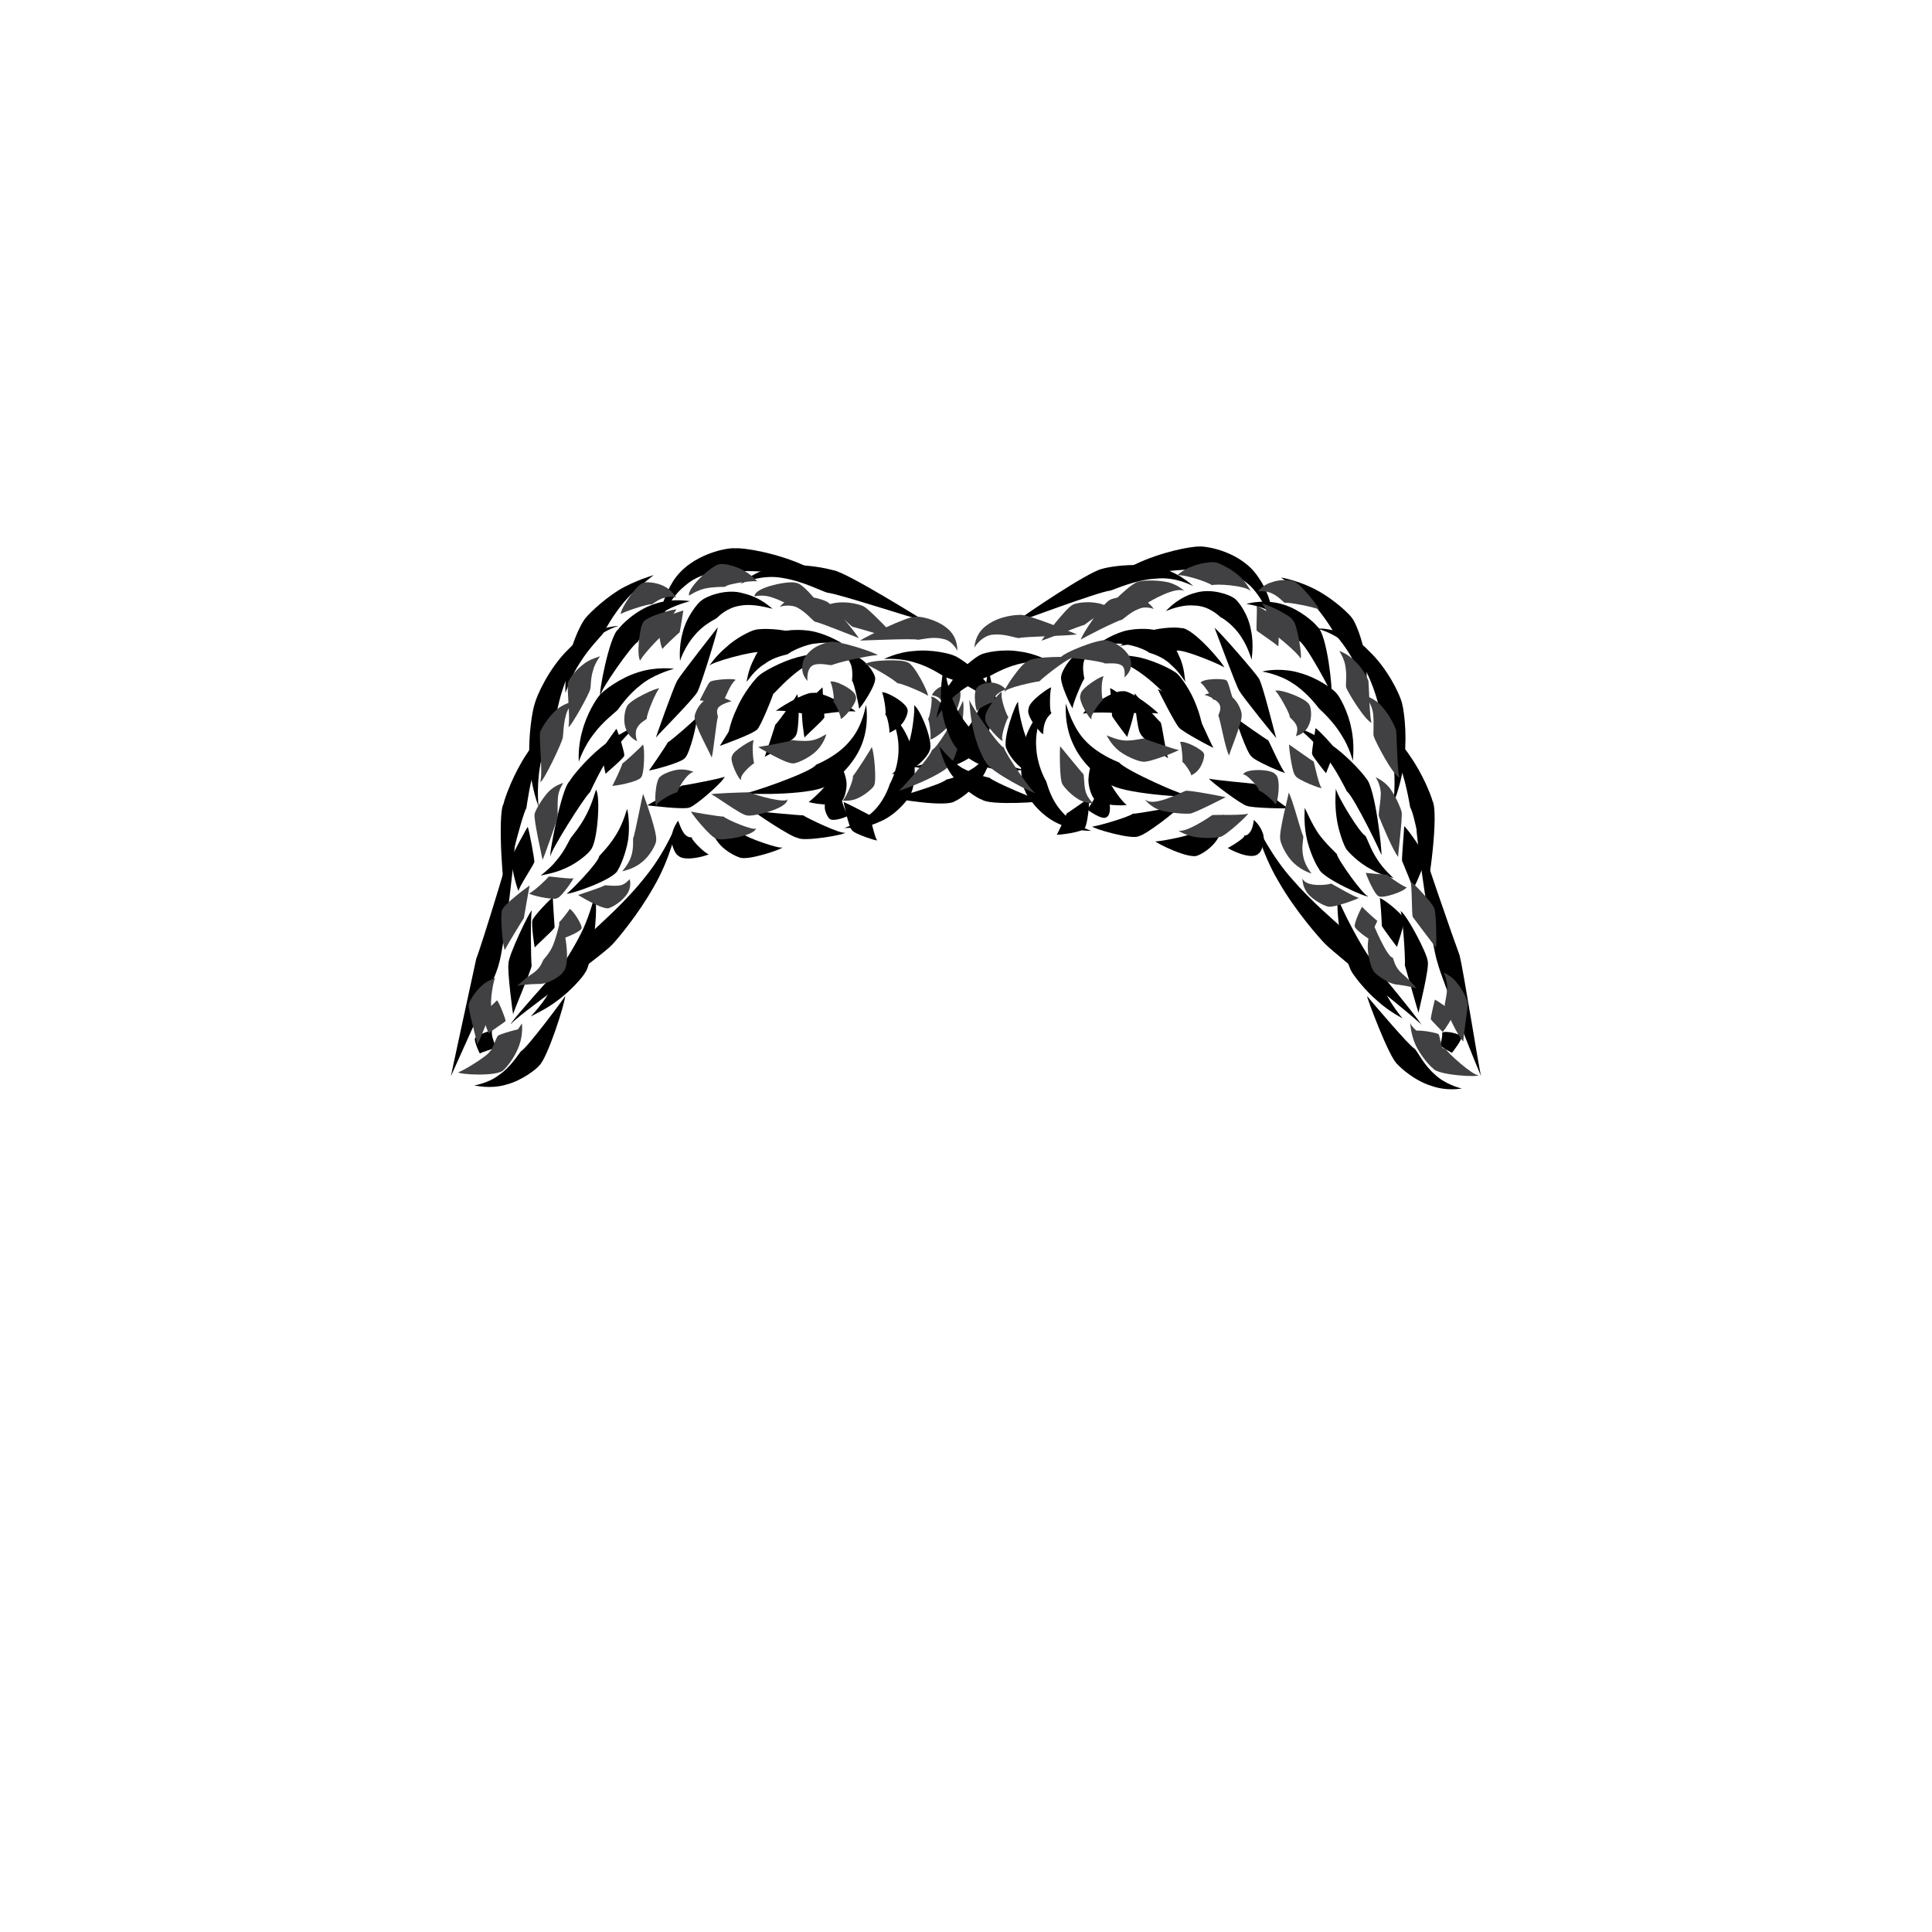 <?xml version="1.0" encoding="utf-8"?>
<!-- Generator: Adobe Illustrator 15.0.0, SVG Export Plug-In . SVG Version: 6.00 Build 0)  -->
<!DOCTYPE svg PUBLIC "-//W3C//DTD SVG 1.1//EN" "http://www.w3.org/Graphics/SVG/1.1/DTD/svg11.dtd">
<svg version="1.1" xmlns="http://www.w3.org/2000/svg" xmlns:xlink="http://www.w3.org/1999/xlink" x="0px" y="0px" width="300px"
	 height="300px" viewBox="0 0 300 300" enable-background="new 0 0 300 300" xml:space="preserve">
<g id="Layer_13">
	<g id="EUvz30_1_">
		
	</g>
</g>
<g id="mexican">
	<g>
		<g>
			<g>
				<g>
					<path d="M153.375,103.814c0.277,0.7,0.997,3.255,0.849,6.015c-0.062,2.754-1.26,5.505-1.739,6.173
						c-0.396,0.641-2.833,2.708-5.562,3.15c-2.673,0.604-5.004-0.137-5.19-0.087c-0.234-0.046,2.175-0.214,4.17-1.463
						c2.066-1.153,3.319-3.205,3.598-3.637c0.308-0.379,2.1-2.349,2.892-4.946C153.315,106.502,153.351,103.803,153.375,103.814z"/>
				</g>
				<g>
					<path d="M154.206,115.861c-0.062,0.616-0.383,2.868-1.745,4.914c-1.414,1.938-3.533,3.396-4.147,3.615
						c-1.343,1.035-9.356-0.361-9.593-0.488c-0.261,0.152,7.64-2.119,8.186-2.832c0.475-0.1,2.604-0.677,4.413-1.928
						C153.093,117.863,154.131,115.807,154.206,115.861z"/>
				</g>
				<g>
					<path d="M155.9,111.475c-0.512-0.615-2.098-2.719-4.143-4.043c-2.033-1.38-4.244-2.019-4.822-2.225
						c-0.53-0.209-2.424-1.623-4.724-2.278c-2.257-0.767-4.739-0.64-4.944-0.587c-0.214,0.1,1.957-1.082,4.696-1.257
						c2.712-0.304,5.72,0.45,6.309,0.776c0.63,0.233,3.434,2.053,5.165,4.516C155.271,108.791,155.887,111.503,155.9,111.475z"/>
				</g>
				<g>
					<path d="M143.533,96.395c-2.03-0.459-13.309-4.186-15.048-4.36c-0.823-0.195-3.777-1.787-6.938-2.283
						c-3.181-0.62-6.337,0.745-6.557,0.924c-0.275,0.238,2.205-2.29,6.007-2.716c3.703-0.613,7.583,0.371,8.396,0.587
						C131.365,88.782,143.57,96.435,143.533,96.395z"/>
				</g>
				<g>
					<path d="M133.45,92.167c-1.248-0.319-5.417-1.735-9.611-2.632c-4.222-0.968-8.299-0.891-9.344-0.81
						c-0.956,0.074-5.087-0.47-8.122,2.222c-3.168,2.527-4.135,6.847-4.312,7.083c0.071,0.408-0.054-3.763,2.49-7.831
						c2.763-4.259,8.624-5.217,9.614-5.055c1.187-0.136,6.57,0.706,10.955,2.779C129.586,89.84,133.436,92.19,133.45,92.167z"/>
				</g>
				<g>
					<path d="M101.507,89.292c-0.645,0.559-2.9,2.17-4.594,4.178c-1.703,2.025-2.907,4.231-3.232,4.835
						c-0.359,0.533-2.209,2.315-3.562,4.512c-1.446,2.132-2.233,4.595-2.336,4.802c0.069,0.25-0.189-2.324,0.5-5.069
						c0.51-2.79,1.935-5.619,2.356-6.176c0.312-0.639,2.762-3.042,5.387-4.71C98.733,90.048,101.532,89.334,101.507,89.292z"/>
				</g>
				<g>
					<path d="M96.03,97.191c-1.138,0.312-4.83,1.947-6.57,5.258c-1.948,3.073-2.664,6.65-2.894,7.598
						c-0.294,0.864-1.796,4.229-2.477,7.777c-0.818,3.519-0.536,7.113-0.434,7.428c0.09,0.328-1.29-3.037-1.412-6.977
						c-0.294-3.911,0.46-8.182,0.816-9.094c0.22-0.91,2.057-5.349,5.315-8.477C91.612,97.316,96.142,97.171,96.03,97.191z"/>
				</g>
				<g>
					<path d="M86.872,111.78c-0.628,0.816-2.65,3.522-3.574,6.632c-1.047,3.048-1.406,6.195-1.563,7.05
						c-0.766,1.374-3.625,12.6-3.152,13.314c-0.433,0.655-1.385-12.269-0.396-13.954c0.157-0.807,1.506-4.638,3.629-7.799
						C83.894,113.785,86.893,111.762,86.872,111.78z"/>
				</g>
				<g>
					<path d="M79.987,128.873c0.258,2.681-1.734,18.228-2.481,20.663c-0.476,2.372-7.223,16.877-7.477,17.562
						c-0.188,0.706,3.472-16.153,3.928-18.249C74.782,146.84,80.248,128.966,79.987,128.873z"/>
				</g>
				<g>
					<path d="M105.279,127.414c-0.171,1.348-1.29,6.07-3.763,10.293c-2.382,4.24-5.516,7.969-6.418,8.935
						c-1.749,1.925-15.379,11.481-15.71,12.36c-0.833,0.308,11.437-13.159,12.948-14.696c0.79-0.797,4.891-4.314,8.003-8.328
						C103.54,132.014,105.268,127.4,105.279,127.414z"/>
				</g>
				<g>
					<path d="M92.327,139.202c0.71,1.434-0.385,10.416-1.42,11.745c-0.296,0.635-2.095,2.723-4.123,4.258
						c-2.017,1.579-4.193,2.47-4.312,2.628c-0.21,0.074,1.465-1.484,2.695-3.561c1.317-2.01,2.224-4.395,2.489-4.895
						c0.297-0.471,1.8-2.768,2.934-5.21C91.679,141.725,92.298,139.198,92.327,139.202z"/>
				</g>
				<g>
					<path d="M87.769,154.621c-0.107,1.473-2.772,9.654-4.02,10.824c-0.415,0.523-2.627,2.328-5.154,2.977
						c-2.526,0.744-4.771,0.107-4.934,0.151c-0.215-0.037,2.045-0.272,3.809-1.636c1.826-1.228,3.074-3.311,3.423-3.7
						C81.794,162.819,87.835,154.729,87.769,154.621z"/>
				</g>
				<g>
					<path d="M105.273,127.434c0.194,0.322,0.474,1.399,1.024,2.076c0.644,0.674,1.071,0.491,1.199,0.483
						c-0.562,0.057,2.158,2.731,2.536,2.617c0.34,0.099-3.74,1.343-4.722,0.24c-0.397-0.063-1.375-2.027-0.953-3.311
						C104.611,128.235,105.337,127.471,105.273,127.434z"/>
				</g>
				<g>
					<path d="M110.06,126.882c0.358,0.399,1.331,1.758,2.658,2.226c1.239,0.583,2.53,0.43,2.85,0.488
						c0.248,0.412,5.42,2.26,5.872,1.987c0.434,0.133-5.57,2.224-6.69,1.524c-0.396-0.106-2.487-1.004-3.577-2.778
						C110.029,128.631,110.11,126.844,110.06,126.882z"/>
				</g>
				<g>
					<path d="M117.004,125.943c1.104,0.085,6.911,0.666,7.704,0.66c0.597,0.428,5.948,2.985,6.483,2.679
						c0.442,0.266-6.442,1.479-7.312,0.823C122.865,130.039,116.907,126.008,117.004,125.943z"/>
				</g>
				<g>
					<path d="M128.342,123.811c0.561,0.514,2.573,0.775,2.458,0.322c-0.334-0.114,0.73,2.51,0.884,2.518
						c0.151,0.037-2.174,1.02-2.826,0.516c-0.191-0.06-0.853-1.127-0.786-1.951C128.061,124.387,128.375,123.822,128.342,123.811z"
						/>
				</g>
				<g>
					<path d="M131.009,124.537c0.676,0.262,3.66,1.839,3.986,2.006c0.133,0.232,0.893,3.791,1.213,3.929
						c0.159,0.223-3.641-1.004-3.927-1.571C131.816,128.497,130.945,124.51,131.009,124.537z"/>
				</g>
				<g>
					<path d="M107.15,93.34c-0.735,0.23-3.278,0.854-5.041,2.368c-1.789,1.489-2.771,3.462-3.084,3.98
						c-0.933,0.448-5.911,7.623-5.776,8.262c-0.435,0.434,1.326-9.229,2.777-10.261c0.322-0.524,2.662-2.967,5.572-3.89
						C104.488,92.783,107.176,93.391,107.15,93.34z"/>
				</g>
				<g>
					<path d="M104.657,103.84c-0.76,0.244-3.278,0.972-5.145,2.508c-1.92,1.465-3.206,3.369-3.575,3.856
						c-0.392,0.417-2.284,1.801-3.703,3.718c-1.492,1.852-2.316,4.158-2.348,4.363c0.008,0.227-0.234-2.189,0.533-4.772
						c0.65-2.602,2.262-5.179,2.762-5.631c0.396-0.522,2.99-2.591,5.867-3.472C101.924,103.449,104.683,103.857,104.657,103.84z"/>
				</g>
				<g>
					<path d="M98.7,112.689c-0.567,0.676-2.627,2.676-4.188,4.93c-1.509,2.318-2.567,4.736-2.894,5.387
						c-0.961,0.858-6.208,9.236-6.118,9.901c-0.379,0.481,1.618-10.407,2.927-11.577c0.325-0.635,2.521-3.373,5.029-5.387
						C95.983,113.907,98.746,112.744,98.7,112.689z"/>
				</g>
				<g>
					<path d="M92.552,122.631c0.735,1.047,0.24,8.27-0.847,9.362c-0.288,0.496-2.017,2.005-3.891,2.819
						c-1.858,0.864-3.711,1.045-3.82,1.16c-0.18,0.012,1.332-0.959,2.455-2.412c1.2-1.377,1.946-3.106,2.17-3.439
						c0.231-0.328,1.558-1.862,2.473-3.703C92.035,124.6,92.507,122.617,92.552,122.631z"/>
				</g>
				<g>
					<path d="M97.388,125.621c0.15,0.572,0.438,2.607,0.153,4.758c-0.339,2.102-1.232,4.182-1.583,4.684
						c-0.522,1.538-7.751,3.959-8.004,3.694c0.01,0.304,5.068-4.874,5.077-5.806c0.274-0.312,1.735-1.77,2.774-3.562
						C96.854,127.622,97.336,125.607,97.388,125.621z"/>
				</g>
				<g>
					<path d="M82.571,141.408c-0.222,1.248-0.126,7.62-0.023,8.591c-0.147,0.854-2.853,7.141-2.853,7.47
						c-0.04,0.327-0.967-6.891-0.728-7.864C78.839,148.565,82.345,141.238,82.571,141.408z"/>
				</g>
				<g>
					<path d="M85.843,139.355c0.008,0.794,0.256,4.173,0.276,4.625c-0.076,0.388-3.042,2.951-3.061,3.144
						c-0.067,0.17-0.577-3.684-0.387-4.188C82.726,142.357,85.792,139.234,85.843,139.355z"/>
				</g>
				<g>
					<path d="M81.948,128.387c0.269,0.776,1.033,4.893,1.03,5.463c-0.117,0.462-2.553,4.128-2.439,4.477
						c-0.114,0.271-1.358-4.387-1.127-5.007C79.492,132.702,81.926,128.355,81.948,128.387z"/>
				</g>
				<g>
					<path d="M76.409,160.081c-0.214,0.716,0.576,2.456,0.67,2.561c0.029,0.061-2.523,0.791-2.53,0.95
						c-0.066,0.127-0.958-1.988-0.802-2.319C73.776,160.815,76.437,159.837,76.409,160.081z"/>
				</g>
				<g>
					<path d="M130.692,99.826c-0.656,0.029-2.763-0.157-4.649,0.179c-1.903,0.438-3.347,1.263-3.682,1.548
						c-0.345,0.183-2.084,0.369-3.597,1.523c-1.659,0.975-2.682,2.714-2.85,2.8c0.023,0.196,0.168-1.751,1.238-3.701
						c0.899-2.081,3.119-3.674,3.655-3.864c0.477-0.414,3.358-0.765,5.694-0.213C128.875,98.67,130.673,99.888,130.692,99.826z"/>
				</g>
				<g>
					<path d="M119.993,94.537c-0.691-0.128-3.005-0.871-5.06-0.486c-2.093,0.305-3.352,1.675-3.695,1.971
						c-0.354,0.213-2.105,1.031-3.446,2.713c-1.403,1.588-2.149,3.691-2.191,3.863c0.021,0.199-0.263-1.945,0.393-4.326
						c0.547-2.399,2.391-4.769,3.014-5.081c0.422-0.436,3.659-1.925,6.453-1.045C118.248,92.781,119.965,94.618,119.993,94.537z"/>
				</g>
				<g>
					<path d="M111.466,97.385c-0.233,1.373-2.587,8.865-3.131,9.986c-0.506,1.062-6.285,6.818-6.464,7.139
						c-0.18,0.322,2.727-7.834,3.258-8.777C105.661,104.787,111.466,97.385,111.466,97.385z"/>
				</g>
				<g>
					<path d="M95.71,113.162c0.344,0.575,1.264,3.684,1.232,4.146c-0.028,0.434-2.855,2.719-2.887,2.85
						c-0.033,0.131-0.719-3.246-0.632-3.63C93.518,116.145,95.71,113.162,95.71,113.162z"/>
				</g>
				<g>
					<path d="M108.152,111.396c0.195,0.84-1.087,5.613-1.732,6.236c-0.458,0.814-5.537,2.068-5.663,2.004
						c-0.024,0.143,2.728-3.896,2.941-4.369C104.178,115.045,108.206,111.547,108.152,111.396z"/>
				</g>
				<g>
					<path d="M120.348,106.816c-0.153,0.937-2.137,5.729-2.701,6.373c-0.46,0.712-5.698,2.557-5.862,2.627
						c-0.108,0.158,2.804-4.508,3.172-5.026C115.438,110.379,120.35,106.848,120.348,106.816z"/>
				</g>
				<g>
					<path d="M123.774,107.787c0.395,0.752,0.305,5.645-0.172,6.374c-0.25,0.835-4.732,3.318-4.858,3.356
						c-0.028,0.143,1.521-4.505,1.65-4.998C120.822,112.186,123.862,107.923,123.774,107.787z"/>
				</g>
				<g>
					<path d="M127.733,106.762c0.008,0.791,0.257,4.172,0.279,4.621c-0.076,0.389-3.041,2.955-3.065,3.145
						c-0.065,0.172-0.573-3.682-0.385-4.189C124.615,109.76,127.682,106.639,127.733,106.762z"/>
				</g>
				<g>
					<path d="M134.472,109.458c0.151,0.812,0.463,3.938-0.989,6.903c-1.412,2.947-4.126,5.064-4.893,5.473
						c-1.55,1.632-12.441,1.611-12.798,1.271c-0.308,0.407,10.239-3.165,10.924-4.353c0.579-0.268,3.518-1.481,5.376-3.854
						C134.049,112.582,134.437,109.42,134.472,109.458z"/>
				</g>
				<g>
					<path d="M112.542,120.582c-0.335,0.94-4.543,4.506-5.394,4.781c-0.771,0.434-6.45-0.307-6.647-0.311
						c-0.195,0.096,4.794-2.758,5.378-3.062C106.551,121.924,112.559,120.775,112.542,120.582z"/>
				</g>
				<g>
					<path d="M138.041,110.512c0.607,0.476,2.647,2.566,3.46,5.49c0.922,2.857,0.456,6.125,0.062,6.926
						c-0.164,0.814-2.265,3.578-4.988,4.68c-2.656,1.266-5.284,0.87-5.46,0.974c-0.251,0,2.262-0.61,4.145-2.271
						c1.924-1.654,2.763-4.084,2.916-4.6c0.291-0.439,1.48-3.006,1.341-5.854C139.458,113.025,138.02,110.504,138.041,110.512z"/>
				</g>
				<g>
					<path d="M132.809,110.492c-1.068-0.196-5.857,0.336-6.364,0.711c-0.425-0.254-5.557-1.082-5.908-0.783
						c-0.411-0.021,4.688-3.141,5.743-2.812C127.351,107.17,133.062,110.281,132.809,110.492z"/>
				</g>
				<g>
					<path d="M129.229,101.348c-0.701,0.365-3.068,1.293-5.033,2.647c-1.954,1.431-3.46,3.11-3.894,3.548
						c-0.414,0.404-2.45,1.512-4.167,3.141c-1.748,1.566-3.036,3.565-3.161,3.732c0.003,0.232,0.291-2.11,1.452-4.441
						c1.016-2.406,2.907-4.65,3.412-5.06c0.452-0.47,3.196-2.088,5.959-2.854C126.598,101.289,129.248,101.411,129.229,101.348z"/>
				</g>
				<g>
					<path d="M131.068,101.55c0.341-0.031,1.652,0.046,2.834,0.922c1.136,0.86,1.911,2.271,1.949,2.63
						c0.465,1.043-2.342,4.956-2.453,4.956c0.083,0.089-0.779-4.171-1.099-4.345c0.009-0.237,0.157-1.227-0.088-2.274
						C131.93,102.432,131.04,101.576,131.068,101.55z"/>
				</g>
				<g>
					<path d="M136.937,107.504c0.645-0.182,3.902,1.621,3.997,2.744c0.112,0.318-0.313,1.699-1.152,2.437
						c-0.782,0.778-1.706,1.056-1.706,1.136c0.183-0.08-0.291-3-0.67-2.855C137.767,110.997,137.15,107.57,136.937,107.504z"/>
				</g>
				<g>
					<path d="M141.901,109.488c0.904,0.415,3.134,5.738,2.456,7.035c-0.074,0.469-1.268,2.111-2.769,2.879
						c-1.516,0.803-2.982,0.711-3.047,0.821c-0.159-0.01,1.021-0.774,1.583-1.956c0.64-1.127,0.648-2.402,0.753-2.643
						C141.51,115.449,142.209,109.631,141.901,109.488z"/>
				</g>
				<g>
					<path d="M130.446,118.693c0.211,0.291,0.766,1.287,0.973,2.541c0.191,1.238-0.33,2.814-0.657,3.062
						c-0.742,1.212-5.217,0.338-5.196,0.219c0.027,0.104,2.907-2.469,2.586-2.709c0.14-0.059,0.802-0.322,1.398-1.18
						C130.124,119.79,130.415,118.671,130.446,118.693z"/>
				</g>
				<g>
					<path d="M126.986,99.871c-0.67,0.025-2.798-0.169-4.747,0.139c-1.97,0.363-3.638,1.086-4.098,1.28
						c-0.826-0.339-7.764,1.517-8.05,2.13c-0.083,0.167,0.956-1.493,2.639-2.892c1.59-1.511,3.864-2.578,4.409-2.693
						c0.508-0.228,3.255-0.311,5.606,0.268C125.118,98.719,126.97,99.926,126.986,99.871z"/>
				</g>
				<g>
					<path fill="#414042" d="M139.301,99.11c-1.011,0.038-6.241-1.674-6.872-1.763c-0.338-0.115-1.247-1.243-2.448-1.918
						c-1.187-0.771-2.853-0.568-2.967-0.486c-0.137,0.126,0.997-1.177,2.91-1.35c1.866-0.253,3.714,0.342,4.059,0.507
						C134.948,94.441,139.27,99.23,139.301,99.11z"/>
				</g>
				<g>
					<path fill="#414042" d="M133.339,99.074c-0.99-0.359-6.1-2.45-6.776-2.526c-0.339-0.138-1.242-1.312-2.451-2.022
						c-1.189-0.824-2.918-0.396-3.018-0.272c-0.153,0.161,0.901-1.427,2.973-1.562c1.963-0.23,3.823,0.492,4.175,0.67
						C129.294,93.671,133.45,99.065,133.339,99.074z"/>
				</g>
				<g>
					<path fill="#414042" d="M136.257,101.738c-1.125-0.023-6.464,1.182-7.028,1.521c-0.318,0.119-1.751-0.371-2.817-0.025
						c-1.277,0.395-1.044,2.557-1.005,2.562c0.3,0.109-1.5-0.992-0.579-3.48c1.31-2.23,3.533-2.454,3.881-2.616
						C129.807,99.264,136.372,101.473,136.257,101.738z"/>
				</g>
				<g>
					<path fill="#414042" d="M128.892,105.899c0.61-0.456,3.854,1.224,3.963,2.147c0.572,0.912-2.157,3.86-2.325,3.539
						c0.171-0.102-0.836-2.596-1.147-2.568C129.67,108.915,129.213,105.946,128.892,105.899z"/>
				</g>
				<g>
					<path fill="#414042" d="M128.304,114.006c-0.072,0.387-0.568,1.78-1.794,2.843c-1.195,1.017-2.745,1.622-3.144,1.671
						c-1.017,0.332-5.507-2.448-5.639-2.518c-0.163,0.025,4.921-0.826,5.295-1.07c0.293,0.017,1.58,0.217,2.878,0.064
						C127.153,114.803,128.275,113.977,128.304,114.006z"/>
				</g>
				<g>
					<path fill="#414042" d="M117.029,114.97c-0.302,0.719-0.06,3.385,0.082,3.564c-0.166-0.043-2.4,1.903-2,2.489
						c-0.234,0.486-1.982-3.098-1.406-3.652C113.726,116.643,116.972,114.694,117.029,114.97z"/>
				</g>
				<g>
					<path fill="#414042" d="M110.497,117.598c-0.351-0.887-2.71-5.043-2.63-6.281c-0.09-0.258,0.733-2.805,2.816-3.106
						c1.741-0.166,2.793,0.729,2.924,0.653c0.155,0.025-1.264,0.252-1.994,0.929c-0.557,0.627-0.067,1.326-0.148,1.649
						C111.278,111.595,110.682,117.614,110.497,117.598z"/>
				</g>
				<g>
					<path fill="#414042" d="M114.205,105.611c-0.719,0.434-1.637,2.855-1.832,3.191c-0.182,0.285-3.714,0.035-3.717-0.076
						c0.017,0.075,1.214-2.48,1.535-2.787C110.382,105.521,114.288,105.262,114.205,105.611z"/>
				</g>
				<g>
					<path fill="#414042" d="M102.346,106.918c-0.602,0.691-2.045,4.283-1.894,4.635c-0.054,0.211-0.967,0.533-1.438,1.334
						c-0.578,0.841-0.12,2.159-0.06,2.203c0.141,0.037-1.125-0.305-1.736-1.834c-0.605-1.534-0.063-3.229,0.093-3.467
						C97.567,108.715,102.309,106.623,102.346,106.918z"/>
				</g>
				<g>
					<path fill="#414042" d="M99.841,115.604c0.311,0.636,0.203,4.42-0.237,5.021c-0.319,0.803-4.492,1.508-4.534,1.377
						c0.06,0.07,1.553-3.13,1.569-3.438C96.904,118.441,99.867,115.712,99.841,115.604z"/>
				</g>
				<g>
					<path fill="#414042" d="M99.873,123.294c0.348,0.944,2.239,6.072,2.008,7.28c0.005,0.435-0.868,2.295-2.287,3.363
						c-1.37,1.12-2.893,1.274-2.961,1.373c-0.128,0.058,0.916-0.974,1.341-2.232c0.447-1.252,0.305-2.595,0.335-2.923
						C98.566,129.814,99.756,123.306,99.873,123.294z"/>
				</g>
				<g>
					<path fill="#414042" d="M82.183,138.725c0.766-0.345,2.853-2.316,3.011-2.61c0.179-0.062,3.636,0.457,3.827,0.238
						c0.231-0.07-1.834,2.931-2.434,3.079C86.057,139.897,82.028,138.916,82.183,138.725z"/>
				</g>
				<g>
					<path fill="#414042" d="M86.998,142.938c0.639,0.736,1.725,6.708,0.475,7.946c-0.069,0.398-2.178,1.984-3.876,1.902
						c-1.635,0.021-3.138,0.216-3.283,0.342c-0.166,0.075,1.05-1.098,2.362-1.938c1.369-0.927,1.499-1.857,1.734-2.196
						c0.153-0.213,1.187-1.203,1.687-2.823C86.636,144.617,86.98,142.919,86.998,142.938z"/>
				</g>
				<g>
					<path fill="#414042" d="M80.96,159.797c-0.382,0.613-0.938,3.302-1.203,3.682c-0.171,0.406-3.934,0.413-3.714-0.042
						c0.099,0.195,0.987-2.207,1.238-2.574C77.431,160.608,80.921,159.614,80.96,159.797z"/>
				</g>
				<g>
					<path fill="#414042" d="M77.175,155.325c0.387,0.427,1.344,2.902,1.33,3.198c-0.037,0.201-2.562,1.704-2.542,1.959
						c-0.074,0.177-1.1-2.563-0.935-2.896C75.13,157.258,77.186,155.34,77.175,155.325z"/>
				</g>
				<g>
					<path fill="#414042" d="M74.101,162.174c-0.108-0.929-1.395-5.255-1.33-6.145c0.017-0.355,0.773-1.756,1.837-2.788
						c1.067-1.083,2.365-1.336,2.374-1.436c-0.331-0.092-0.99,4.036-0.633,4.682C76.3,156.892,74.28,162.24,74.101,162.174z"/>
				</g>
				<g>
					<path fill="#414042" d="M78.399,147.534c-0.395-0.741-0.736-5.446-0.445-6.19c0.131-0.811,4.173-3.812,4.302-3.834
						c-0.015-0.148-0.83,4.539-0.916,5.065C81.041,143.004,78.326,147.445,78.399,147.534z"/>
				</g>
				<g>
					<path fill="#414042" d="M84.242,133.479c-0.186-0.981-1.355-6.087-1.238-7.033c0.048-0.409,0.833-1.922,1.877-3.17
						c1.11-1.361,2.54-1.653,2.563-1.703c0.081-0.015-0.683,0.913-0.8,2.204c-0.12,1.338-0.005,2.831-0.065,3.157
						C86.453,127.479,84.369,133.482,84.242,133.479z"/>
				</g>
				<g>
					<path fill="#414042" d="M83.886,121.414c0.431-1.135-0.183-6.599-0.03-7.637c0.065-0.429,1.006-2.062,2.279-3.313
						c1.333-1.319,2.94-1.487,2.961-1.603c0.157,0.014-0.97,0.913-1.251,2.328c-0.381,1.34-0.368,2.977-0.459,3.336
						C87.372,115.125,84.285,121.625,83.886,121.414z"/>
				</g>
				<g>
					<path fill="#414042" d="M88.263,112.863c0.311-1.05-0.21-5.809-0.097-6.77c0.058-0.377,0.99-1.855,2.281-2.835
						c1.227-1.046,2.679-1.24,2.694-1.373c0.143-0.026-0.749,0.966-1.043,2.201c-0.396,1.163-0.338,2.55-0.434,2.855
						C91.688,107.439,88.547,113.096,88.263,112.863z"/>
				</g>
				<g>
					<path fill="#414042" d="M99.435,102.612c-0.626-0.653-0.133-5.319,0.443-5.953c0.287-0.901,5.094-2.219,5.182-2
						c-0.07-0.153-2.187,3.561-2.225,4.069C102.375,98.912,99.228,102.389,99.435,102.612z"/>
				</g>
				<g>
					<path fill="#414042" d="M102.897,100.766c-0.439-0.46-0.802-3.837-0.517-4.325c0.171-0.551,3.672-1.644,3.731-1.638
						c0.003-0.072-0.482,3.1-0.575,3.377C105.293,98.368,102.845,100.641,102.897,100.766z"/>
				</g>
				<g>
					<path fill="#414042" d="M96.384,95.386c-0.077-0.835,2.477-4.62,3.476-4.881c0.321-0.17,1.936-0.144,3.203,0.499
						c1.311,0.605,1.834,1.737,1.924,1.697c0.054,0.121-0.979-0.238-1.908,0.146c-0.919,0.248-1.689,0.936-1.897,1.009
						C100.851,93.652,96.372,95.149,96.384,95.386z"/>
				</g>
				<g>
					<path fill="#414042" d="M107.009,92.479c-0.402-1.118,3.732-4.945,4.86-4.887c0.405-0.123,2.108,0.194,3.466,0.92
						c1.417,0.707,2.229,1.817,2.333,1.814c0.062-0.288-4.685,0.244-5.098,0.803c-0.275,0.006-1.673-0.032-3.056,0.246
						C108.169,91.674,107.027,92.482,107.009,92.479z"/>
				</g>
				<g>
					<path fill="#414042" d="M117.174,92.608c-0.107-1.455,5.681-2.533,6.49-2.082c1.063-0.027,4.63,4.443,4.313,4.704
						c0.24-0.196-4.65-1.366-5.282-1.232c-0.274-0.099-1.579-0.857-2.917-1.263C118.453,92.276,117.209,92.599,117.174,92.608z"/>
				</g>
				<g>
					<path fill="#414042" d="M134.289,103.168c0.655-0.713,5.794-0.842,6.59-0.33c1.053,0.131,3.497,5.062,3.183,5.232
						c0.2-0.152-4.112-2.036-4.728-1.978C139.025,105.624,134.475,102.909,134.289,103.168z"/>
				</g>
				<g>
					<path fill="#414042" d="M144.559,108.206c0.798-0.265,3.286,2.72,3.121,3.552c0.303,0.955-3.138,3.387-3.251,3.018
						c0.202-0.023-0.056-2.916-0.348-3.11C144.372,111.518,144.897,108.312,144.559,108.206z"/>
				</g>
				<g>
					<path fill="#414042" d="M135.356,115.996c0.39,0.729,0.768,5.158,0.39,5.95c-0.114,0.329-1.218,1.364-2.463,1.97
						c-1.341,0.643-2.52,0.341-2.553,0.406c0.345,0.228,1.86-3.163,1.708-3.821C132.731,120.253,135.416,116.086,135.356,115.996z"
						/>
				</g>
				<g>
					<path fill="#414042" d="M122.239,124.004c0.409,1.538-5.606,2.896-6.273,2.609c-0.877-0.031-5.224-3.299-5.538-3.264
						c-0.201-0.131,5.472-0.359,6.054-0.303C117.135,123.467,122.481,124.926,122.239,124.004z"/>
				</g>
				<g>
					<path fill="#414042" d="M107.718,119.854c-1.084,0.191-2.588,2.83-2.505,3.172c-0.228-0.125-3.366,1.463-3.256,2.107
						c-0.391,0.329-0.271-4.227,0.647-4.59c0.171-0.231,1.491-0.891,2.749-1.04C106.691,119.374,107.736,119.889,107.718,119.854z"
						/>
				</g>
				<g>
					<path fill="#414042" d="M117.398,128.601c-0.151,1.176-5.341,2.021-6.074,1.65c-0.892-0.055-4.085-4.085-4.031-4.256
						c-0.174,0.059,4.547,0.831,5.074,0.806C112.799,127.266,117.267,129.142,117.398,128.601z"/>
				</g>
				<g>
					<path fill="#414042" d="M97.748,136.522c0.157,0.228,0.336,1.628-0.7,2.712c-0.919,1.09-2.168,1.686-2.485,1.776
						c-0.83,0.362-4.732-1.966-4.792-2.051c-0.105,0.06,3.894-1.262,4.164-1.494c0.223-0.022,1.31,0.167,2.265,0.029
						C97.105,137.4,97.719,136.53,97.748,136.522z"/>
				</g>
				<g>
					<path fill="#414042" d="M88.441,141.128c0.54,0.176,1.973,2.491,1.869,2.978c0,0.552-2.916,1.689-2.941,1.587
						c0.06-0.005-0.528-2.283-0.572-2.41C86.91,143.196,88.501,141.242,88.441,141.128z"/>
				</g>
				<g>
					<path fill="#414042" d="M81.03,158.924c0.092,0.447,0.142,2.142-0.559,3.803c-0.662,1.627-1.848,3.07-2.231,3.371
						c-0.787,1.133-7.109,0.768-7.124,0.378c0.006,0.279,4.807-2.56,4.99-3.287c0.284-0.146,1.717-0.821,2.971-1.821
						C80.263,160.345,81.001,158.921,81.03,158.924z"/>
				</g>
				<g>
					<path fill="#414042" d="M144.705,107.934c0.109-0.237,0.568-0.996,1.551-1.38c0.973-0.366,2.343,0.05,2.52,0.292
						c1.036,0.715-0.428,4.061-0.574,3.908c0.078-0.11-1.939-1.77-1.977-1.365c-0.038-0.075,0.119-0.438-0.297-0.902
						C145.516,108.051,144.686,107.971,144.705,107.934z"/>
				</g>
				<g>
					<path fill="#414042" d="M149.498,108.758c0.473,1.196-0.609,8.684-1.837,9.756c-0.538,1.555-7.842,4.318-8.084,4.268
						c-0.092,0.255,5.083-5.453,5.127-6.329C145.625,116.236,149.714,108.99,149.498,108.758z"/>
				</g>
				<g>
					<path fill="#414042" d="M133.55,99.453c1.052-0.633,7.26-3.756,8.67-3.701c0.522-0.045,2.891,0.289,4.699,1.678
						c1.942,1.466,1.683,3.556,1.757,3.596c0.027,0.194-0.693-1.593-2.316-1.829c-1.491-0.398-3.426,0.145-3.834,0.146
						C141.835,99.086,133.633,99.504,133.55,99.453z"/>
				</g>
			</g>
			<g>
				<g>
					<path d="M146.602,103.486c0.172,0.781,0.535,3.428,1.553,5.696c0.96,2.323,2.562,3.975,2.939,4.417
						c0.362,0.406,1.292,2.533,3.255,3.912c1.874,1.496,4.412,1.973,4.602,1.996c0.234-0.07-2.202,0.578-4.971-0.166
						c-2.816-0.609-5.32-2.864-5.674-3.463c-0.471-0.536-2.042-3.662-2.139-6.701C145.899,106.152,146.634,103.48,146.602,103.486z"
						/>
				</g>
				<g>
					<path d="M145.807,115.844c0.504,0.517,1.871,2.349,3.621,3.42c1.832,0.992,3.694,1.381,4.229,1.505
						c0.593,0.64,7.788,3.686,8.27,3.575c0.448,0.168-8.199,0.776-9.425-0.167c-0.545-0.106-3.094-1.675-4.686-3.801
						C146.212,118.195,145.906,115.788,145.807,115.844z"/>
				</g>
				<g>
					<path d="M145.43,111.479c0.061-0.726,0.657-3.303,2.254-5.537c1.532-2.25,3.865-3.94,4.562-4.273
						c0.639-0.356,3.523-0.951,6.113-0.501c2.624,0.332,4.668,1.559,4.85,1.589c0.196,0.086-2.085-0.328-4.399,0.218
						c-2.336,0.427-4.479,1.661-4.947,1.915c-0.484,0.19-3.03,1.023-5.062,2.701C146.726,109.191,145.439,111.494,145.43,111.479z"
						/>
				</g>
				<g>
					<path d="M157.438,96.775c1.596-1.285,11.505-7.945,13.629-8.425c0.872-0.291,4.59-0.977,8.09-0.362
						c3.612,0.549,5.938,2.894,6.121,3c0.23,0.191-2.49-1.497-5.724-1.139c-3.18,0.139-6.432,1.671-7.177,1.868
						C170.885,91.784,157.48,96.769,157.438,96.775z"/>
				</g>
				<g>
					<path d="M167.528,92.541c1.047-0.74,4.732-3.085,8.764-4.923c3.986-1.908,8.579-2.778,9.922-2.755
						c1.09-0.092,6.61,0.777,9.207,4.814c2.661,3.742,2.26,7.959,2.499,8.214c-0.014,0.431-0.808-3.673-3.479-6.609
						c-2.768-2.941-7.1-2.878-8.021-2.801c-0.881-0.104-5.618-0.115-10.168,1.217C171.723,90.869,167.531,92.568,167.528,92.541z"/>
				</g>
				<g>
					<path d="M198.9,89.683c0.776,0.112,3.482,0.749,5.963,2.174c2.464,1.411,4.623,3.441,5.076,4.105
						c0.497,0.584,1.667,3.352,2.025,6.068c0.477,2.703,0.12,5.219,0.231,5.41c-0.065,0.242-0.545-2.188-1.832-4.437
						c-1.129-2.325-2.929-4.358-3.28-4.833c-0.26-0.543-1.806-2.99-3.757-5.076C201.315,91.099,198.883,89.72,198.9,89.683z"/>
				</g>
				<g>
					<path d="M204.563,97.63c0.994-0.17,5.163,0.36,8.001,3.45c2.951,2.795,4.65,6.574,4.983,7.604
						c0.414,0.977,0.965,5.044,0.548,8.801c-0.283,3.803-1.67,7.049-1.744,7.313c-0.084,0.296,0.529-3.081-0.064-6.716
						c-0.434-3.641-1.794-7.304-2.1-8.092c-0.197-0.822-1.17-4.947-3.488-8.118C208.48,98.51,204.526,97.609,204.563,97.63z"/>
				</g>
				<g>
					<path d="M213.353,112.059c0.842,0.396,3.678,2.375,5.568,5.297c1.997,2.818,3.27,6.085,3.515,6.999
						c1.021,1.858-0.571,13.733-1.051,14.096c0.423,0.44-1.512-11.784-2.406-13.062c-0.144-0.74-0.691-4.371-2.018-7.603
						C215.705,114.519,213.353,112.053,213.353,112.059z"/>
				</g>
				<g>
					<path d="M219.992,128.724c0.688,2.632,5.771,17.271,6.646,19.595c0.594,2.247,3.074,18.015,3.335,18.725
						c0.194,0.73-6.25-15.327-6.732-17.501C222.401,147.469,219.712,128.743,219.992,128.724z"/>
				</g>
				<g>
					<path d="M194.722,127.355c0.634,1.278,2.75,5.608,5.865,9.095c3.044,3.537,6.613,6.498,7.549,7.393
						c1.68,1.657,12.403,14.601,12.63,15.365c0.79,0.272-13.282-10.903-14.973-12.616c-0.809-0.812-4.579-5.026-7.243-9.678
						C195.78,132.283,194.732,127.327,194.722,127.355z"/>
				</g>
				<g>
					<path d="M207.645,139.016c0.309,1.662,4.352,9.116,5.304,9.977c0.324,0.52,1,2.841,2.095,4.982
						c1.056,2.151,2.601,3.996,2.742,4.161c0.218,0.08-1.964-0.934-3.895-2.712c-2.016-1.696-3.743-4.027-4.04-4.596
						c-0.342-0.547-1.353-3.496-1.825-6.312C207.57,141.667,207.676,139.006,207.645,139.016z"/>
				</g>
				<g>
					<path d="M212.28,154.683c1,1.157,6.422,7.606,7.409,8.191c0.422,0.394,1.395,2.48,3.095,3.954
						c1.641,1.573,4.031,2.174,4.223,2.187c0.239-0.059-2.146,0.525-4.739-0.402c-2.633-0.798-4.829-2.846-5.231-3.307
						C215.732,164.374,212.152,154.665,212.28,154.683z"/>
				</g>
				<g>
					<path d="M194.716,127.334c0.239,0.214,1.017,0.938,1.392,2.104c0.432,1.147-0.266,2.931-0.667,3.09
						c-1.087,1.213-4.888-0.799-4.793-0.888c0.026,0.115,3.029-1.735,2.514-1.904c0.093-0.023,0.519,0.139,1.011-0.629
						C194.633,128.392,194.662,127.305,194.716,127.334z"/>
				</g>
				<g>
					<path d="M189.929,126.457c0.089,0.408,0.239,2.117-0.779,3.654c-0.912,1.615-2.658,2.548-3.115,2.701
						c-1.248,0.754-6.646-1.968-6.635-2.179c-0.104,0.164,5.365-0.772,5.63-1.279c0.261-0.092,1.754-0.015,2.93-0.792
						C189.19,127.875,189.905,126.435,189.929,126.457z"/>
				</g>
				<g>
					<path d="M183.378,125.037c-0.594,0.885-5.393,4.543-6.476,4.777c-0.995,0.684-7.303-1.181-7.314-1.494
						c-0.111,0.232,5.695-1.408,6.285-1.959C176.54,126.391,183.361,125.149,183.378,125.037z"/>
				</g>
				<g>
					<path d="M171.647,123.385c0.617,0.124,1.118,2.979,0.212,3.488c-0.691,0.604-3.03-1.175-3.03-1.174
						c-0.011,0.028,1.371-1.857,1.036-1.828C169.717,124.324,171.619,123.707,171.647,123.385z"/>
				</g>
				<g>
					<path d="M169.066,123.902c0.183,0.658-0.215,4.176-0.631,4.688c-0.311,0.667-4.313,1.106-4.346,1.018
						c0.029,0.062,1.474-2.993,1.551-3.297C165.892,126.176,169.069,123.968,169.066,123.902z"/>
				</g>
				<g>
					<path d="M193.538,93.782c0.661-0.211,3.212-0.736,5.84,0.123c2.606,0.822,4.738,2.799,5.172,3.385
						c1.558,1.15,2.427,10.254,2.191,10.558c0.354,0.186-3.999-7.936-5.013-8.313c-0.28-0.436-1.515-2.696-3.579-4.055
						C196.125,94.035,193.512,93.809,193.538,93.782z"/>
				</g>
				<g>
					<path d="M196.011,104.281c0.68-0.212,3.307-0.59,5.922,0.24c2.619,0.733,4.934,2.415,5.45,2.971
						c0.562,0.475,1.957,3.01,2.433,5.551c0.577,2.536,0.232,4.873,0.273,5.053c-0.002,0.212-0.504-2.028-1.813-4.008
						c-1.224-2.036-3.052-3.689-3.439-4.046c-0.323-0.419-1.913-2.548-4.099-3.94C198.59,104.662,196,104.289,196.011,104.281z"/>
				</g>
				<g>
					<path d="M201.605,113.027c0.775,0.263,3.418,1.37,5.809,3.119c2.319,1.791,4.307,4.067,4.747,4.763
						c1.371,1.31,2.517,11.521,2.329,11.898c0.313,0.281-4.287-9.179-5.347-9.921c-0.291-0.562-1.623-3.318-3.441-5.682
						C203.885,114.848,201.562,113.078,201.605,113.027z"/>
				</g>
				<g>
					<path d="M207.42,122.43c0.305,1.371,3.735,6.93,4.576,7.343c0.284,0.336,0.805,2.061,1.832,3.622
						c0.984,1.576,2.434,2.838,2.554,2.952c0.188,0.008-1.681-0.3-3.499-1.373c-1.884-0.967-3.55-2.695-3.834-3.134
						c-0.31-0.427-1.265-2.809-1.532-5.074C207.205,124.496,207.471,122.424,207.42,122.43z"/>
				</g>
				<g>
					<path d="M202.584,125.421c0.32,0.573,1.093,2.489,2.177,4.068c1.158,1.569,2.494,2.76,2.815,3.117
						c0.108,0.823,4.168,6.51,4.837,6.526c0.275,0.513-7.203-2.778-7.611-4.23c-0.351-0.395-1.526-2.737-1.963-5.039
						C202.377,127.544,202.644,125.408,202.584,125.421z"/>
				</g>
				<g>
					<path d="M217.453,141.42c1.019,0.645,4.17,6.667,4.238,7.805c0.316,1.056-1.411,7.75-1.419,8.03
						c0.038,0.281-1.918-6.628-2.136-7.408C218.286,148.987,217.724,141.437,217.453,141.42z"/>
				</g>
				<g>
					<path d="M214.235,139.465c0.69,0.095,3.565,2.541,3.746,3.148c0.27,0.533-1.06,4.29-1.054,4.411
						c0.047,0.114-2.223-2.916-2.358-3.256C214.574,143.388,214.356,139.509,214.235,139.465z"/>
				</g>
				<g>
					<path d="M218.04,128.287c0.628,0.507,3.03,4.019,3.207,4.7c0.306,0.698-1.694,4.974-1.814,5.013
						c0.099,0.09-1.536-3.896-1.728-4.347C217.654,133.177,218.075,128.308,218.04,128.287z"/>
				</g>
				<g>
					<path d="M223.897,160.421c0.335-0.503,2.864,0.114,3.016,0.559c0.239,0.349-1.441,2.517-1.475,2.512
						c0.027-0.006-1.795-1.049-1.84-1.093C223.66,162.318,224.104,160.523,223.897,160.421z"/>
				</g>
				<g>
					<path d="M170.243,100.219c0.458-0.383,2.158-1.58,4.291-2.216c2.107-0.561,4.606-0.368,5.197-0.023
						c0.62,0.174,2.604,1.844,3.353,3.888c0.966,1.913,0.827,3.907,1.015,3.987c-0.005,0.205-0.881-1.479-2.289-2.644
						c-1.31-1.328-3.081-1.738-3.406-1.88c-0.272-0.279-1.999-1.1-4.051-1.356C172.307,99.784,170.247,100.273,170.243,100.219z"/>
				</g>
				<g>
					<path d="M181.054,94.876c0.429-0.478,2.085-2.19,4.581-2.827c2.501-0.761,5.326,0.333,5.898,0.779
						c0.7,0.32,2.347,2.671,2.715,5.012c0.508,2.322,0.068,4.409,0.125,4.573c-0.005,0.195-0.493-1.833-1.663-3.55
						c-1.138-1.782-2.833-2.878-3.194-3.039c-0.293-0.237-1.825-1.769-4.078-1.797C183.228,93.822,181.045,94.938,181.054,94.876z"
						/>
				</g>
				<g>
					<path d="M188.595,97.467c1.049,0.916,6.208,6.835,6.88,7.88c0.641,0.988,2.527,8.922,2.708,9.242
						c0.182,0.322-5.259-6.42-5.782-7.363C191.872,106.285,188.595,97.467,188.595,97.467z"/>
				</g>
				<g>
					<path d="M204.278,113.061c0.566,0.361,2.774,2.73,2.954,3.156c0.168,0.4-1.335,3.711-1.304,3.841
						c0.029,0.132-2.102-2.578-2.191-2.964C203.65,116.709,204.278,113.061,204.278,113.061z"/>
				</g>
				<g>
					<path d="M191.898,111.457c0.763,0.605,4.483,3.207,5.025,3.497c0.275,0.415,2.242,4.892,2.621,5.022
						c0.188,0.275-4.81-1.834-5.231-2.543C193.613,116.971,191.734,111.451,191.898,111.457z"/>
				</g>
				<g>
					<path d="M179.787,107.006c0.893,0.371,5.277,3.01,5.87,3.459c0.453,0.49,2.519,5.465,2.774,5.632
						c0.181,0.22-4.89-2.493-5.34-3.105C182.522,112.486,179.755,107.004,179.787,107.006z"/>
				</g>
				<g>
					<path d="M176.215,107.686c0.593,0.763,3.558,4.102,4.032,4.508c0.208,0.464,0.882,5.299,1.144,5.512
						c0.113,0.267-4.017-3.002-4.278-3.735C176.546,113.391,176.053,107.639,176.215,107.686z"/>
				</g>
				<g>
					<path d="M172.345,106.867c0.688,0.098,3.565,2.543,3.745,3.15c0.268,0.533-1.06,4.289-1.058,4.41
						c0.052,0.114-2.22-2.916-2.357-3.255C172.683,110.79,172.464,106.912,172.345,106.867z"/>
				</g>
				<g>
					<path d="M165.496,109.232c0.291,0.861,1.139,3.895,3.133,5.89c1.961,2.022,4.499,2.988,5.176,3.29
						c0.762,1.101,10.298,5.42,11.009,5.133c0.565,0.455-11.165-0.336-12.561-1.877c-0.668-0.296-3.97-2.59-5.509-5.898
						C165.104,112.49,165.563,109.188,165.496,109.232z"/>
				</g>
				<g>
					<path d="M187.763,120.92c1.017,0.231,6.183,0.687,6.958,0.781c0.643,0.238,4.997,3.752,5.3,3.777
						c0.26,0.113-5.68,0.006-6.393-0.345C192.819,125.027,187.615,121.061,187.763,120.92z"/>
				</g>
				<g>
					<path d="M162.065,109.832c-0.297,0.809-1.369,3.502-1.165,6.135c0.106,2.652,1.228,4.822,1.55,5.35
						c0.198,0.547,0.743,2.926,2.515,4.796c1.666,1.971,4.305,2.831,4.499,2.903c0.261-0.025-2.425,0.177-5.204-1.156
						c-2.816-1.279-4.879-4.285-5.072-5.016c-0.428-0.656-1.142-4.431-0.15-7.613C159.926,111.99,162.107,109.826,162.065,109.832z"
						/>
				</g>
				<g>
					<path d="M168.163,110.87c0.299-0.935,4.991-3.757,6.138-3.528c1.18-0.352,5.592,3.286,5.564,3.465
						c0.131-0.102-5.104-0.208-5.556,0.141C173.882,110.525,168.248,110.576,168.163,110.87z"/>
				</g>
				<g>
					<path d="M171.357,101.783c0.716-0.096,3.243-0.23,5.823,0.354c2.525,0.637,4.954,1.926,5.526,2.4
						c0.571,0.428,2.212,2.683,3.075,5.048c0.941,2.346,1.124,4.657,1.248,4.812c0,0.226-0.979-1.817-2.601-3.521
						c-1.515-1.808-3.557-3.165-3.96-3.501c-0.37-0.388-2.212-2.242-4.427-3.588C173.835,102.46,171.343,101.842,171.357,101.783z"
						/>
				</g>
				<g>
					<path d="M169.283,100.658c-0.21,0.398-0.947,1.477-1.073,2.523c-0.103,1.079,0.138,1.943,0.169,2.216
						c-0.24,0.151-1.963,4.235-1.796,4.56c-0.039,0.326-2.183-4.094-1.777-5.03c-0.018-0.313,0.728-1.978,1.915-3.019
						C167.97,100.865,169.32,100.709,169.283,100.658z"/>
				</g>
				<g>
					<path d="M163.221,106.76c-0.213,0.778-0.288,3.881,0.054,3.914c0.04,0.117-0.605,0.484-0.936,1.338
						c-0.365,0.826-0.345,1.852-0.339,1.918c0,0.479-2.839-2.771-2.271-3.869C159.649,108.91,163.235,106.525,163.221,106.76z"/>
				</g>
				<g>
					<path d="M158.1,109.011c-0.085,1.155,1.093,6.011,1.687,6.28c0.126,0.266-0.06,1.492,0.396,2.824
						c0.441,1.312,1.58,2.4,1.673,2.492c0.16-0.029-1.375-0.067-2.832-1.083c-1.521-0.917-2.562-2.739-2.684-3.155
						C155.444,115.172,157.846,108.754,158.1,109.011z"/>
				</g>
				<g>
					<path d="M169.522,118.42c0.248,0.307,0.761,1.377,1.424,2.133c0.73,0.738,1.366,0.918,1.546,0.967
						c-0.322,0.142,2.054,3.428,2.457,3.421c0.303,0.194-4.299,0.256-4.969-0.845c-0.331-0.162-1.087-1.907-0.953-3.26
						C169.087,119.466,169.568,118.434,169.522,118.42z"/>
				</g>
				<g>
					<path d="M173.95,100.266c0.465-0.391,2.218-1.592,4.352-2.255c2.117-0.614,4.49-0.646,5.101-0.478
						c1.755-0.206,6.848,5.828,6.699,6.139c0.285-0.124-6.582-3.045-7.466-2.615c-0.394-0.18-2.364-0.879-4.485-1.074
						C176.045,99.832,173.959,100.314,173.95,100.266z"/>
				</g>
				<g>
					<path fill="#414042" d="M161.713,99.467c0.604-0.799,3.885-5.111,4.89-5.582c0.359-0.216,2.205-0.59,3.934-0.212
						c1.8,0.338,2.699,1.609,2.771,1.617c0.096,0.073-1.227-0.353-2.408,0.189c-1.181,0.421-2.28,1.43-2.575,1.571
						C167.828,97.125,161.8,99.551,161.713,99.467z"/>
				</g>
				<g>
					<path fill="#414042" d="M167.806,99.343c0.274-0.976,3.484-5.704,4.534-6.188c0.359-0.241,2.245-0.713,4.047-0.383
						c1.929,0.308,2.706,1.763,2.76,1.769c0.088,0.079-1.188-0.54-2.37,0.037c-1.185,0.423-2.297,1.52-2.586,1.669
						C173.616,96.267,167.806,99.23,167.806,99.343z"/>
				</g>
				<g>
					<path fill="#414042" d="M164.625,102.15c0.584-0.872,6.056-2.98,7.226-2.73c0.404,0.078,2.464,0.651,3.549,2.574
						c0.877,2.209-0.941,3.141-0.774,3.252c-0.094,0.219,0.319-1.621-0.556-1.977c-0.64-0.412-2.28-0.207-2.537-0.258
						C171.096,102.639,164.639,101.875,164.625,102.15z"/>
				</g>
				<g>
					<path fill="#414042" d="M171.363,105.068c-0.435,0.756-0.333,3.521-0.065,3.654c-0.207-0.111-2.121,2.437-1.794,2.899
						c-0.104,0.446-2.253-2.997-1.7-3.776C167.725,106.885,171.339,104.706,171.363,105.068z"/>
				</g>
				<g>
					<path fill="#414042" d="M171.822,114.186c0.477,0.166,1.795,0.793,3.044,0.808c1.275,0.007,2.4-0.3,2.725-0.327
						c0.39,0.166,5.186,1.864,5.469,1.771c0.285,0.006-4.72,2.092-5.651,1.825c-0.338,0.021-2.16-0.565-3.55-1.583
						C172.443,115.584,171.856,114.136,171.822,114.186z"/>
				</g>
				<g>
					<path fill="#414042" d="M183.206,115.256c0.592-0.383,3.562,1.105,3.748,1.796c0.121,0.216-0.096,1.338-0.64,2.173
						c-0.558,0.896-1.387,1.16-1.371,1.198c0.211-0.167-1.08-2.06-1.369-2.124C183.732,118.156,183.449,115.273,183.206,115.256z"/>
				</g>
				<g>
					<path fill="#414042" d="M190.885,117.332c-0.579-0.722-1.428-5.801-1.674-6.092c-0.131-0.312,0.619-1.047,0.101-1.956
						c-0.67-0.963-2.234-1.372-2.294-1.39c-0.086,0.078,1.05-0.605,2.887-0.351c2.251,0.419,2.981,3.208,2.898,3.405
						C192.984,112.126,190.691,117.291,190.885,117.332z"/>
				</g>
				<g>
					<path fill="#414042" d="M186.406,106.053c0.276-0.725,3.708-0.725,4.039-0.403c0.375,0.235,0.97,3.378,1.271,3.452
						c0.134,0.188-3.207-0.329-3.378-0.533C188.151,108.229,186.668,105.916,186.406,106.053z"/>
				</g>
				<g>
					<path fill="#414042" d="M197.988,107.271c0.752-0.361,4.899,1.188,5.331,2.178c0.2,0.26,0.557,1.945-0.162,3.305
						c-0.69,1.369-1.936,1.482-1.925,1.566c-0.09,0.073,0.44-0.918,0.096-1.631c-0.262-0.689-0.976-1.186-1.076-1.357
						C200.467,111.032,198.237,107.16,197.988,107.271z"/>
				</g>
				<g>
					<path fill="#414042" d="M200.182,115.614c0.641,0.444,3.493,2.481,3.817,2.653c0.065,0.23,0.85,3.924,1.232,4.072
						c0.161,0.272-3.831-1.23-4.113-1.922C200.604,119.93,200.079,115.567,200.182,115.614z"/>
				</g>
				<g>
					<path fill="#414042" d="M200.098,123.07c0.579,0.85,1.941,6.271,2.264,6.744c0.081,0.346-0.302,1.636-0.022,3.031
						c0.212,1.433,1.238,2.715,1.323,2.793c0.137,0.041-1.365-0.317-2.711-1.575c-1.373-1.25-2.124-3.252-2.142-3.643
						C198.476,129.306,200.225,123.052,200.098,123.07z"/>
				</g>
				<g>
					<path fill="#414042" d="M218.423,137.76c-0.228,0.634-3.646,1.775-4.282,1.429c-0.695-0.128-2.105-3.602-2.058-3.664
						c-0.057,0.035,3.135,0.31,3.364,0.304C215.564,136.101,218.224,137.887,218.423,137.76z"/>
				</g>
				<g>
					<path fill="#414042" d="M212.972,142.697c0.313,1.11,2.522,6.035,3.254,5.974c0.266,0.352,0.218,1.345,1.449,2.476
						c1.216,1.032,2.246,2.233,2.281,2.301c0.078,0.032-1.152-0.33-2.802-0.537c-1.691-0.062-3.815-1.832-3.894-2.182
						c-0.316-0.374-1.088-2.669-0.82-4.554C212.597,144.292,212.993,142.713,212.972,142.697z"/>
				</g>
				<g>
					<path fill="#414042" d="M219.421,160.177c0.517-0.426,3.67,0.188,3.939,0.396c0.279,0.214,0.532,3.379,1.26,3.309
						c0.055,0.446-3.571-0.31-3.671-0.634C220.694,162.915,219.562,160.105,219.421,160.177z"/>
				</g>
				<g>
					<path fill="#414042" d="M222.814,155.223c0.538,0.26,2.64,1.724,2.824,2.059c0.245,0.387-1.568,3.001-1.629,2.961
						c0.04,0.002-1.712-1.75-1.828-1.951C222.103,158.071,222.798,155.216,222.814,155.223z"/>
				</g>
				<g>
					<path fill="#414042" d="M227.255,161.718c-0.759-0.485-2.748-4.919-2.91-5.427c-0.087-0.3,0.296-1.475,0.357-2.695
						c0.108-1.229-0.493-2.482-0.547-2.593c-0.163-0.031,1.188,0.413,2.115,1.656c1,1.186,1.569,2.701,1.62,3.021
						C227.994,156.498,227.072,161.705,227.255,161.718z"/>
				</g>
				<g>
					<path fill="#414042" d="M222.971,147.141c-0.562-0.729-3.249-4.261-3.606-4.767c-0.165-0.501-0.105-5.274-0.357-5.52
						c-0.056-0.29,3.535,3.442,3.684,4.149C223.068,141.624,223.078,147.18,222.971,147.141z"/>
				</g>
				<g>
					<path fill="#414042" d="M217.119,133.053c-0.707-0.687-2.776-5.648-3.005-6.303c-0.112-0.345,0.217-1.77,0.28-3.189
						c0.127-1.38-0.652-2.764-0.814-2.865c-0.177-0.086,1.442,0.479,2.433,1.982c0.931,1.398,1.562,3.035,1.635,3.405
						C217.82,126.929,217.002,133.084,217.119,133.053z"/>
				</g>
				<g>
					<path fill="#414042" d="M217.393,120.779c-1.118-0.312-3.864-5.738-4.076-6.429c-0.137-0.384,0.062-1.928-0.09-3.428
						c-0.117-1.499-1.196-2.819-1.309-2.942c-0.221-0.012,1.564,0.338,2.77,1.848c1.248,1.412,2.008,3.199,2.104,3.582
						C216.902,114.38,216.984,120.844,217.393,120.779z"/>
				</g>
				<g>
					<path fill="#414042" d="M213.027,112.244c-1.001-0.227-3.839-4.904-3.988-5.49c-0.129-0.331,0.116-1.662-0.08-2.967
						c-0.103-1.371-0.951-2.598-0.992-2.727c-0.152-0.021,1.256,0.389,2.415,1.577c1.248,1.14,2.014,2.769,2.107,3.101
						C212.586,106.643,212.686,112.239,213.027,112.244z"/>
				</g>
				<g>
					<path fill="#414042" d="M201.937,102.227c-0.448-0.87-3.589-3.455-4.047-3.713c-0.102-0.414-1.431-4.627-1.92-4.733
						c-0.151-0.368,4.558,1.746,4.783,2.551C201.445,96.803,202.278,102.253,201.937,102.227z"/>
				</g>
				<g>
					<path fill="#414042" d="M198.468,100.339c-0.565-0.491-3.008-2.169-3.308-2.387c-0.156-0.236,0.126-3.708-0.052-3.865
						c-0.084-0.185,2.963,1.581,3.156,2.044C198.633,96.507,198.596,100.395,198.468,100.339z"/>
				</g>
				<g>
					<path fill="#414042" d="M204.786,94.619c-0.836-0.377-4.837-1.157-5.244-1.012c-0.239-0.039-0.863-0.871-1.845-1.369
						c-0.965-0.564-2.278-0.41-2.387-0.404c-0.065,0.153,0.659-0.98,2.09-1.396c1.396-0.54,3.031-0.351,3.331-0.225
						C201.766,90.279,205.023,94.552,204.786,94.619z"/>
				</g>
				<g>
					<path fill="#414042" d="M194.231,91.784c-0.911-0.908-5.49-1.16-6.056-0.91c-0.347-0.417-5.001-1.99-5.506-1.43
						c-0.103,0.121,0.904-0.96,2.406-1.481c1.474-0.613,3.248-0.732,3.621-0.647c0.391,0.016,2.14,0.807,3.47,1.896
						C193.538,90.349,194.221,91.816,194.231,91.784z"/>
				</g>
				<g>
					<path fill="#414042" d="M183.937,91.79c-1.288-0.822-5.373,1.551-5.88,1.917c-0.551-0.018-5.648,0.134-5.889,0.792
						c-0.511-0.08,3.806-4.287,4.754-4.206c0.35-0.124,2.188-0.287,3.927,0.024C182.659,90.552,183.98,91.811,183.937,91.79z"/>
				</g>
				<g>
					<path fill="#414042" d="M166.361,102.198c-1,0.308-4.562,3.134-4.957,3.597c-0.513,0.025-5.231,1.002-5.38,1.619
						c-0.496,0.073,2.744-4.734,3.686-4.797C160.362,101.953,166.434,101.856,166.361,102.198z"/>
				</g>
				<g>
					<path fill="#414042" d="M155.562,107.514c-0.271,0.889,0.781,3.676,1.039,3.85c-0.213,0.086-1.359,3.25-0.88,3.617
						c-0.03,0.473-3.044-2.594-2.719-3.42C152.629,110.754,155.327,107.161,155.562,107.514z"/>
				</g>
				<g>
					<path fill="#414042" d="M164.634,115.896c0.562,0.649,3.223,3.959,3.576,4.288c0.155,0.225,0.076,1.338,0.303,2.466
						c0.191,1.092,1.136,2.039,1.255,2.093c0.161-0.015-1.229,0.106-2.471-0.733c-1.235-0.771-2.188-1.965-2.325-2.249
						C164.49,121.08,164.539,115.846,164.634,115.896z"/>
				</g>
				<g>
					<path fill="#414042" d="M177.873,124.168c1.198,1.197,5.522-1.125,6.238-1.369c0.622-0.129,6.039,0.932,6.215,0.988
						c0.233-0.133-4.728,2.451-5.521,2.549c-0.356,0.049-2.132,0.033-3.872-0.357C179.102,125.773,177.729,124.221,177.873,124.168z
						"/>
				</g>
				<g>
					<path fill="#414042" d="M193.035,120.293c0.186-0.988,4.475-0.908,4.984-0.066c0.993,0.486,0.37,4.857-0.006,4.668
						c0.151-0.164-2.153-2.212-2.527-2.1C195.626,122.39,193.424,119.999,193.035,120.293z"/>
				</g>
				<g>
					<path fill="#414042" d="M182.981,128.979c1.21,0.337,4.771-2.062,5.264-2.415c0.488-0.076,5.297,0.082,5.542-0.256
						c0.335-0.013-3.561,3.598-4.352,3.654c-0.308,0.11-1.963,0.254-3.535,0.052C184.269,129.854,182.952,128.963,182.981,128.979z"
						/>
				</g>
				<g>
					<path fill="#414042" d="M202.232,136.385c0.548,1.453,4.009,1.03,4.46,0.81c0.276,0.147,4.005,2.305,4.292,2.205
						c0.26,0.055-4.035,1.661-4.787,1.361c-0.274-0.035-1.736-0.607-2.856-1.707C202.119,137.857,202.267,136.313,202.232,136.385z"
						/>
				</g>
				<g>
					<path fill="#414042" d="M211.527,140.821c0.411,0.5,2.174,2.056,2.336,2.173c0.03,0.076-1.337,2.585-1.157,2.805
						c0.034,0.214-2.29-1.454-2.331-1.918C210.178,143.454,211.45,140.718,211.527,140.821z"/>
				</g>
				<g>
					<path fill="#414042" d="M218.959,158.823c0.434,1.325,4.787,4.05,5.54,4.058c0.213,0.582,4.379,4.267,5.03,4.037
						c0.384,0.415-6.353,0.062-7.001-1.024c-0.387-0.202-1.81-1.802-2.668-3.518C219.021,160.576,218.992,158.797,218.959,158.823z"
						/>
				</g>
				<g>
					<path fill="#414042" d="M156.194,107c-0.281,0.169-1.146,0.487-1.551,1.015c-0.378,0.604-0.177,1.003-0.188,1.099
						c0.068-0.439-2.722,0.891-2.692,1.301c-0.168,0.301-0.839-3.146,0.087-3.781c0.091-0.246,1.599-0.879,2.688-0.554
						C155.646,106.348,156.166,107.053,156.194,107z"/>
				</g>
				<g>
					<path fill="#414042" d="M150.491,108.656c0.545,1.306,4.489,7.072,5.41,7.445c0.123,0.824,4.313,6.87,4.821,7.012
						c0.288,0.403-7.141-3.326-7.623-4.753c-0.396-0.394-1.528-2.87-2.008-5.198C150.583,110.826,150.534,108.654,150.491,108.656z"
						/>
				</g>
				<g>
					<path fill="#414042" d="M167.227,98.489c-1.21,0.278-8.131,0.327-8.97,0.592c-0.462,0.034-2.188-0.683-3.886-0.545
						c-1.803,0.021-3.043,1.894-3.056,2.046c0.018,0.299-0.17-2.096,2.015-3.563c2.025-1.449,4.513-1.525,4.992-1.54
						C159.615,95.276,167.289,98.576,167.227,98.489z"/>
				</g>
			</g>
		</g>
	</g>
</g>
</svg>
